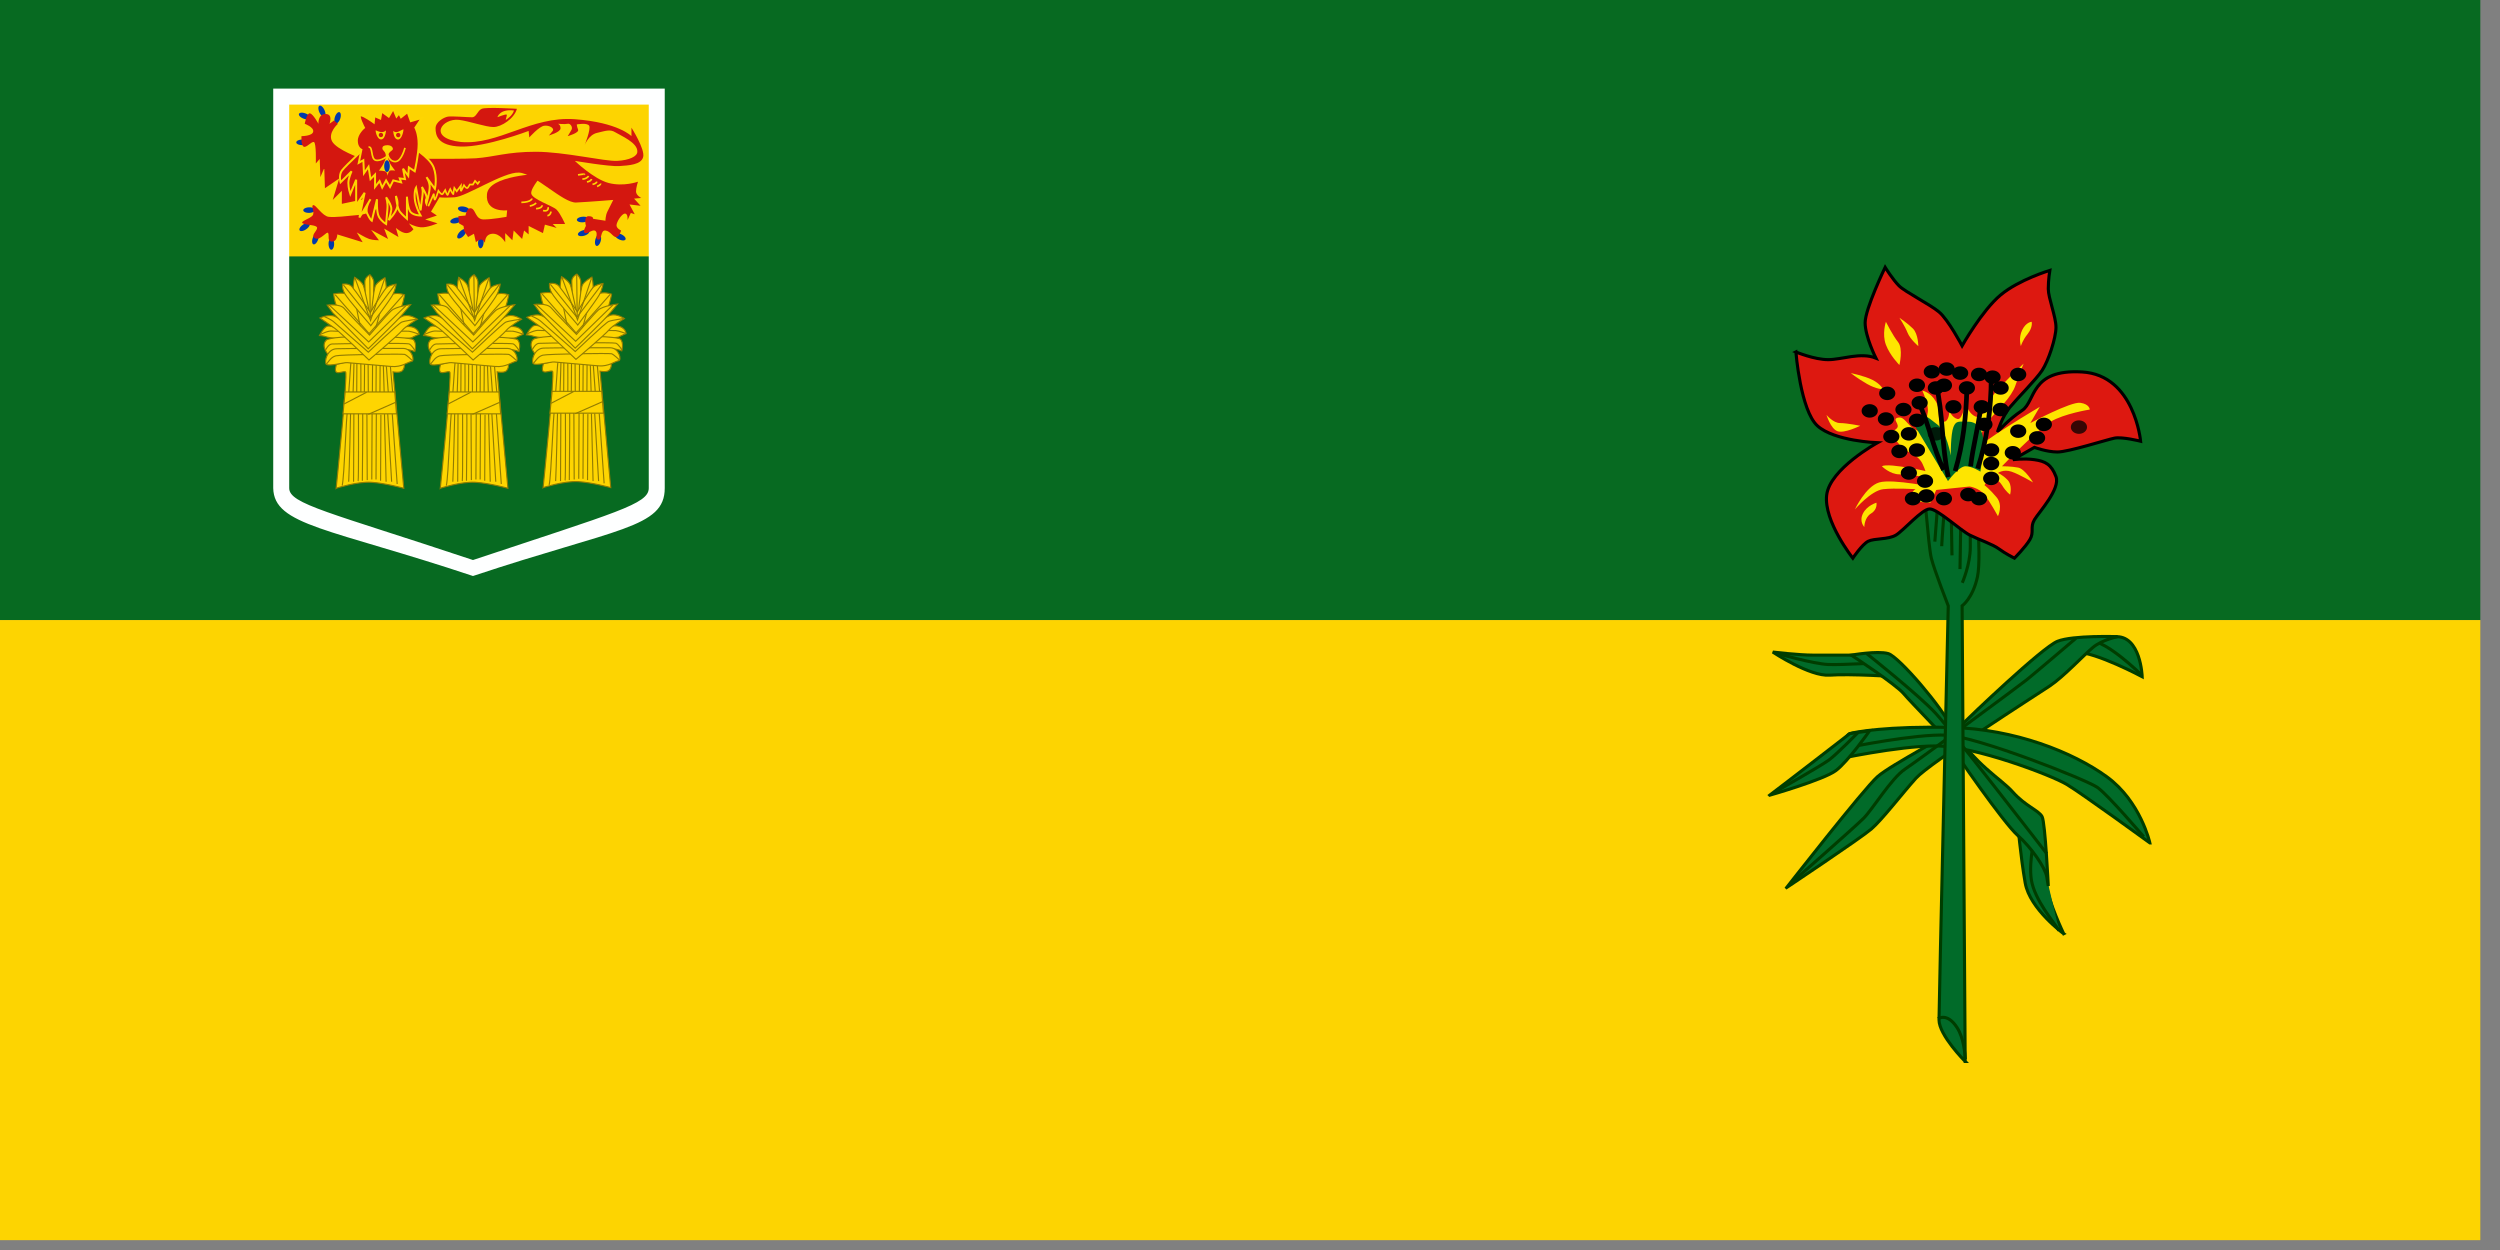 <svg xmlns="http://www.w3.org/2000/svg" xmlns:xlink="http://www.w3.org/1999/xlink" viewBox="0 0 1000 500"><rect x="0" y="0" width="1000" height="500" fill="#808080" stroke="none"/><path fill="#076a21" fill-rule="evenodd" stroke-width="1pt" d="M0 0h992.126v248.031H0z"/><path fill="#fdd401" fill-rule="evenodd" stroke-width="1pt" d="M0 248.031h992.126v248.031H0z"/><g fill-rule="evenodd"><path d="M782.44 189.74l-4.86-38.338" fill="none" fill-opacity=".75" stroke="#000" stroke-width="1.898"/><g stroke="#003d00" stroke-width="1.246"><path d="M825.47 373.479s-13.544-9.85-15.39-20.315c-1.848-10.465-3.08-24.624-3.08-24.624l9.85 5.54s1.231 14.16 1.847 20.315c.615 6.156 6.771 19.084 6.771 19.084zm20.426-118.781c10.422-.82 10.97 15.975 10.97 15.975s-18.469-9.85-26.472-9.85 15.502-6.125 15.502-6.125z" fill="#016b29"/><path d="M856.545 269.922c-.404-.404-14.068-13.825-20.778-13.663-6.711.161-6.873.323-6.873.323" fill="none" fill-opacity=".75"/><path d="M741.132 262.054h-16.006c-5.54 0-16.006-1.23-16.006-1.23s14.775 9.849 22.778 9.233c8.002-.615 27.086.616 27.086.616l-11.08-8.003-6.772-.616z" fill="#016b29"/><path d="M710.692 261.352s14.715 4.204 20.536 4.447c5.821.242 22.153-.809 22.153-.809" fill="none" fill-opacity=".75"/><path d="M823.623 372.248c-1.847-3.078-9.85-12.312-11.081-20.315-1.231-8.003 1.847-19.084 1.847-19.084M714.66 355.01s30.78-39.398 36.321-44.323c5.54-4.925 30.78-17.852 33.859-20.93 3.078-3.078 32.011-30.78 38.167-33.243 6.156-2.462 24.009-1.847 24.009-1.847s-6.156 1.231-9.85 4.31c-3.694 3.077-11.697 11.696-17.237 15.39-5.54 3.693-48.017 30.78-53.558 36.936-5.54 6.156-13.543 16.621-17.852 20.315-4.31 3.693-33.858 23.393-33.858 23.393z" fill="#016b29"/><path d="M740.516 262.054s17.853 11.697 20.93 15.39c3.079 3.694 17.853 18.469 19.084 20.931 1.232 2.462 20.93 30.78 26.471 35.705 5.54 4.925 11.081 12.928 11.697 16.621l.615 3.694s-1.23-25.24-2.462-27.702c-1.231-2.463-6.772-4.31-11.696-9.85-4.925-5.54-14.775-10.465-24.625-25.855-3.078-7.387-20.93-28.318-25.24-29.55-4.309-1.23-14.774.616-14.774.616z" fill="#016b29"/><path d="M859.943 337.158s-3.693-16.621-17.237-26.47c-13.543-9.85-36.936-19.085-62.176-19.7-25.24-.616-38.783 1.847-40.63 2.462-1.846.616-6.156 10.466-6.156 10.466s25.24-5.54 40.63-5.54c15.39 0 46.17 11.696 52.327 15.39 6.156 3.693 33.242 23.392 33.242 23.392z" fill="#016b29"/><path d="M716.507 353.164s25.24-22.162 28.934-25.856c3.693-3.693 11.08-16.005 16.621-19.699 5.54-3.693 45.555-33.243 48.633-35.705 3.078-2.462 19.7-16.621 19.7-16.621" fill="none"/><path d="M739.285 298.99s27.086-5.54 39.399-4.924c12.312.615 56.02 17.852 60.329 20.93 4.309 3.078 18.468 19.7 18.468 19.7" fill="none"/><path d="M818.698 341.467s-37.552-48.632-44.324-56.02c-6.771-7.387-27.702-24.008-27.702-24.008" fill="none"/><path d="M707.889 318.074s12.928-9.85 18.468-14.158c5.54-4.31 13.543-10.466 13.543-10.466l7.938-1.13s-8.553 12.211-13.478 15.905c-4.925 3.693-26.471 9.85-26.471 9.85z" fill="#016b29"/><path d="M743.151 293.073s-8.405 8.6-11.597 10.946c-3.193 2.345-21.306 12.64-21.306 12.64" fill="none" fill-opacity=".75"/><path d="M786.07 424.574l-1.23-182.219s4.309-3.078 6.156-11.696c1.846-8.619-1.232-40.015-1.232-40.015s-21.546-4.309-20.93-1.847c.615 2.463 2.462 29.55 3.693 34.474 1.232 4.925 6.772 19.084 6.772 19.084s-3.694 159.442-3.694 165.598c0 6.156 10.466 16.621 10.466 16.621z" fill="#016b29"/><path d="M775.307 198.82l-1.372 17.836m2.745 1.83c0-1.83 1.372-18.752 1.372-18.752m2.744 22.411l-.458-25.155m3.659 30.643l.458-27.441m.457 32.929s3.201-7.318 3.201-14.178v-16.465m-12.839 205.005s3.536-2.6 7.508 3.481c2.744 4.116 3.201 10.575 3.324 12.662" fill="none" fill-opacity=".75"/></g><path d="M718.354 140.78s1.847 23.393 8.619 29.55c6.771 6.155 24.008 6.77 24.008 6.77s-19.083 10.466-20.315 20.931c-1.23 10.466 10.466 25.24 10.466 25.24s3.693-5.54 6.156-6.771c2.462-1.232 8.003-.616 11.08-2.463 3.079-1.847 10.466-10.465 13.544-10.465 3.078 0 12.312 8.618 16.006 10.465 3.693 1.847 9.234 3.694 11.696 5.54 2.462 1.847 6.156 3.694 6.156 3.694s4.31-4.309 6.156-7.387c1.847-3.078 0-4.925 1.847-8.003 1.847-3.078 10.465-12.312 8.618-17.237-1.846-4.925-4.309-6.156-8.618-6.771-4.31-.616-8.618 0-8.618 0l8.618-4.925s4.925 1.847 9.234 1.847c4.31 0 19.7-4.925 22.777-5.54 3.078-.616 10.466 1.23 10.466 1.23s-2.463-26.47-23.393-27.702c-20.93-1.231-18.468 11.697-24.009 15.39-5.54 3.694-9.85 8.619-9.85 8.619s1.847-6.156 4.925-9.85 10.466-11.08 12.928-14.775c2.462-3.693 5.54-12.927 5.54-17.236 0-4.31-3.078-11.697-3.078-15.39 0-3.694.616-7.388.616-7.388s-12.312 3.694-19.7 9.85c-7.387 6.156-15.39 20.315-15.39 20.315s-5.54-10.465-9.234-13.543c-3.693-3.079-13.543-8.003-16.005-10.466-2.463-2.462-5.54-7.387-5.54-7.387s-8.004 16.621-8.004 22.162c0 5.54 4.31 14.159 4.31 14.159-6.156-2.463-13.544.615-19.084.615-5.54 0-12.928-3.078-12.928-3.078z" fill="#dd1810" stroke="#000" stroke-width="1.246"/><path d="M741.942 203.779s4.32-9.18 9.72-10.8c5.4-1.62 23.218 2.16 23.218 2.16l-2.7 5.94s-7.02 0-7.56-2.16 1.62-3.24 1.62-3.24-8.099-.54-12.959 0c-4.86.54-11.339 8.1-11.339 8.1z" fill="#fee500" stroke-width="1pt"/><path d="M787.84 194.6s3.779.54 5.939 3.239c2.16 2.7 5.4 8.64 5.4 8.64s2.16-4.32-.54-7.56c-2.7-3.24-4.86-4.86-4.86-4.86l2.16-3.24s3.24.54 4.86 3.24 3.24 3.78 3.24 3.78 1.079-3.78-1.08-5.94c-2.16-2.16-3.78-2.7-3.78-2.7s2.16-1.62 5.4-.54c3.239 1.08 8.639 4.32 8.639 4.32s-3.24-5.4-5.94-5.94-6.48-.54-6.48-.54 14.04-14.578 19.44-17.818c5.399-3.24 15.658-4.86 15.658-4.86s0-2.16-3.78-2.7-19.978 8.1-19.978 8.1l3.78-6.48s-23.76 14.04-26.459 17.82c-2.7 3.779 4.32-10.26 7.02-13.5 2.7-3.24 8.1-8.1 9.719-12.96 1.62-4.859 3.24-8.639 3.24-8.639s-10.26 9.72-12.42 12.96-3.78 9.719-7.019 8.099c-3.24-1.62-3.78-5.94-3.78-5.94s-1.08 7.56-3.24 7.02-3.24-3.24-3.24-3.24 0 4.86-2.7 4.32c-2.699-.54-.54-4.32-2.699-8.1-2.16-3.78-5.4-4.32-5.4-4.32s2.7 5.94 2.16 8.64-1.08 9.18-4.86 7.02c-3.78-2.16-4.32-5.4-7.019-4.86-2.7.54 1.08 2.7-.54 4.32s-4.86 2.7-4.86 2.7 3.78.54 5.94 3.78c2.16 3.239 7.02 3.239 9.18 7.559s3.24 10.8 3.24 10.8l15.658-1.62z" fill="#fee500" stroke-width="1pt"/><path d="M766.24 170.84l12.96 21.6s4.32-5.94 7.02-5.94c2.7 0 5.939 2.16 5.939 2.16s1.62-10.26 1.08-13.5-2.16-6.48-5.94-6.48c-3.78 0-4.86-.54-5.94 2.16s-1.08 11.34-1.08 11.34-1.62-9.72-5.399-12.42c-3.78-2.7-3.78-3.779-6.48-2.16-2.7 1.62-2.16 3.24-2.16 3.24z" fill="#016b29" stroke-width="1pt"/><path d="M752.741 186.5s3.24 3.24 7.02 3.24c3.78 0 14.579 1.62 14.579 1.62l-.54-2.16s-18.359-4.32-21.059-2.7zm-2.159 14.579s-3.78 1.08-5.4 4.32c-1.62 3.24.54 5.4.54 5.4s0-3.78 2.7-5.4c2.7-1.62 2.16-4.32 2.16-4.32zm-19.979-35.098s2.7 3.24 5.4 3.24 8.099 1.08 8.099 1.08-6.48 3.24-9.18 2.16c-2.7-1.08-4.32-6.48-4.32-6.48zm9.719-16.739s2.7 2.16 6.48 4.32c3.78 2.16 6.48 2.16 6.48 2.16s-1.08-2.16-4.32-3.78c-3.24-1.62-8.64-2.7-8.64-2.7zm14.039-20.519s-1.62 4.86 0 9.18c1.62 4.32 5.4 8.1 5.4 8.1s1.62-6.48-.54-9.18c-2.16-2.7-4.86-8.1-4.86-8.1zm5.4-1.619s2.16 3.24 3.24 5.94c1.08 2.699 4.32 5.399 4.32 5.399s0-4.86-2.16-7.02c-2.16-2.16-5.4-4.32-5.4-4.32zm52.917 1.619s-2.16 0-3.78 3.24c-1.62 3.24-.54 6.48-.54 6.48s.54-2.16 2.7-4.86 1.62-4.86 1.62-4.86z" fill="#fee500" stroke-width="1pt"/><path d="M794.859 149.782c.001-1.492-1.45-2.702-3.24-2.702-1.79 0-3.241 1.21-3.24 2.702-.001 1.492 1.45 2.702 3.24 2.702 1.79 0 3.241-1.21 3.24-2.702zm-4.86 5.4c.001-1.492-1.45-2.702-3.24-2.702-1.79 0-3.24 1.21-3.24 2.702s1.45 2.702 3.24 2.702c1.79 0 3.241-1.21 3.24-2.702z" stroke-width="1pt"/><path d="M800.258 150.862c.002-1.492-1.45-2.702-3.24-2.702-1.79 0-3.24 1.21-3.24 2.702s1.45 2.702 3.24 2.702c1.79 0 3.242-1.21 3.24-2.702z" stroke-width="1pt"/><path d="M803.498 155.182c.002-1.492-1.45-2.702-3.24-2.702-1.79 0-3.24 1.21-3.24 2.702s1.45 2.702 3.24 2.702c1.79 0 3.242-1.21 3.24-2.702zm-27.538-6.48c.001-1.492-1.45-2.702-3.24-2.702-1.79 0-3.241 1.21-3.24 2.702-.001 1.492 1.45 2.702 3.24 2.702 1.79 0 3.241-1.21 3.24-2.702z" stroke-width="1pt"/><path d="M781.9 147.622c0-1.492-1.45-2.702-3.24-2.702-1.79 0-3.241 1.21-3.24 2.702-.001 1.492 1.45 2.702 3.24 2.702 1.79 0 3.24-1.21 3.24-2.702z" stroke-width="1pt"/><path d="M787.3 149.242c0-1.492-1.45-2.702-3.24-2.702-1.79 0-3.242 1.21-3.24 2.702-.002 1.492 1.45 2.702 3.24 2.702 1.79 0 3.24-1.21 3.24-2.702zm-17.28 4.86c.002-1.492-1.45-2.702-3.24-2.702-1.79 0-3.24 1.21-3.24 2.702s1.45 2.702 3.24 2.702c1.79 0 3.242-1.21 3.24-2.702zm-11.879 3.24c.001-1.492-1.45-2.702-3.24-2.702-1.79 0-3.24 1.21-3.24 2.702 0 1.491 1.45 2.701 3.24 2.701 1.79 0 3.241-1.21 3.24-2.701zm52.377 15.118c.001-1.491-1.45-2.701-3.24-2.701-1.79 0-3.241 1.21-3.24 2.702-.001 1.491 1.45 2.701 3.24 2.701 1.79 0 3.241-1.21 3.24-2.701zm7.559 2.7c.002-1.491-1.45-2.701-3.24-2.701-1.79 0-3.24 1.21-3.24 2.701 0 1.492 1.45 2.702 3.24 2.702 1.79 0 3.242-1.21 3.24-2.702zm2.7-5.4c.001-1.491-1.45-2.701-3.24-2.701-1.79 0-3.24 1.21-3.24 2.702s1.45 2.702 3.24 2.702c1.79 0 3.241-1.21 3.24-2.702z" stroke-width="1pt"/><path d="M834.816 170.84c.002-1.491-1.45-2.701-3.24-2.701-1.79 0-3.24 1.21-3.24 2.702s1.45 2.702 3.24 2.702c1.79 0 3.242-1.21 3.24-2.702z" fill-opacity=".75" stroke-width="1pt"/><path d="M766.78 189.2c.002-1.492-1.449-2.702-3.24-2.702-1.79 0-3.24 1.21-3.24 2.702 0 1.491 1.45 2.701 3.24 2.701 1.791 0 3.242-1.21 3.24-2.701zm6.48 3.24c.001-1.493-1.45-2.703-3.24-2.703-1.79 0-3.24 1.21-3.24 2.702s1.45 2.702 3.24 2.702c1.79 0 3.241-1.21 3.24-2.702zm21.599 7.019c.001-1.492-1.45-2.702-3.24-2.702-1.79 0-3.241 1.21-3.24 2.702-.001 1.492 1.45 2.702 3.24 2.702 1.79 0 3.241-1.21 3.24-2.702z" stroke-width="1pt"/><path d="M790.539 197.839c.001-1.492-1.45-2.702-3.24-2.702-1.79 0-3.241 1.21-3.24 2.702-.001 1.492 1.45 2.702 3.24 2.702 1.79 0 3.241-1.21 3.24-2.702zm-39.417-33.478c0-1.492-1.45-2.702-3.24-2.702-1.79 0-3.241 1.21-3.24 2.702-.001 1.492 1.45 2.702 3.24 2.702 1.79 0 3.24-1.21 3.24-2.702zm6.479 3.239c.001-1.491-1.45-2.701-3.24-2.701-1.79 0-3.24 1.21-3.24 2.702s1.45 2.702 3.24 2.702c1.79 0 3.241-1.21 3.24-2.702zm9.179 5.94c.002-1.491-1.449-2.701-3.24-2.701-1.79 0-3.24 1.21-3.24 2.702 0 1.491 1.45 2.701 3.24 2.701 1.791 0 3.242-1.21 3.24-2.701zm-7.019 1.08c.001-1.491-1.45-2.701-3.24-2.701-1.79 0-3.241 1.21-3.24 2.701-.001 1.492 1.45 2.702 3.24 2.702 1.79 0 3.241-1.21 3.24-2.702zm3.239 5.94c.002-1.492-1.449-2.702-3.239-2.702-1.79 0-3.241 1.21-3.24 2.702-.001 1.492 1.45 2.702 3.24 2.702 1.79 0 3.241-1.21 3.24-2.702zm7.02-.54c.002-1.492-1.45-2.702-3.24-2.702-1.79 0-3.24 1.21-3.24 2.702s1.45 2.702 3.24 2.702c1.79 0 3.242-1.21 3.24-2.702zm-5.4-16.199c.002-1.492-1.449-2.702-3.24-2.702-1.79 0-3.24 1.21-3.239 2.702-.001 1.492 1.45 2.702 3.24 2.702 1.79 0 3.241-1.21 3.24-2.702zm6.48-2.7c.002-1.492-1.45-2.702-3.24-2.702-1.79 0-3.24 1.21-3.24 2.702s1.45 2.702 3.24 2.702c1.79 0 3.242-1.21 3.24-2.702zm6.48-5.925c.001-1.492-1.45-2.702-3.24-2.702-1.79 0-3.241 1.21-3.24 2.702-.001 1.492 1.45 2.702 3.24 2.702 1.79 0 3.241-1.21 3.24-2.702z" stroke-width="1pt"/><path d="M780.82 154.102c.001-1.492-1.45-2.702-3.24-2.702-1.79 0-3.241 1.21-3.24 2.702-.001 1.492 1.45 2.702 3.24 2.702 1.79 0 3.241-1.21 3.24-2.702zm3.78 8.639c0-1.492-1.45-2.702-3.24-2.702-1.79 0-3.242 1.21-3.24 2.702-.002 1.492 1.45 2.702 3.24 2.702 1.79 0 3.24-1.21 3.24-2.702zm12.419 7.019c0-1.491-1.45-2.701-3.24-2.701-1.79 0-3.241 1.21-3.24 2.702-.001 1.492 1.45 2.702 3.24 2.702 1.79 0 3.24-1.21 3.24-2.702zm6.479-5.939c.002-1.492-1.45-2.702-3.24-2.702-1.79 0-3.24 1.21-3.24 2.702s1.45 2.702 3.24 2.702c1.79 0 3.242-1.21 3.24-2.702zm7.02-14.039c.001-1.492-1.45-2.702-3.24-2.702-1.79 0-3.241 1.21-3.24 2.702-.001 1.492 1.45 2.702 3.24 2.702 1.79 0 3.241-1.21 3.24-2.702zm-10.8 41.578c.002-1.492-1.45-2.703-3.24-2.703-1.79 0-3.24 1.21-3.24 2.702s1.45 2.702 3.24 2.702c1.79 0 3.242-1.21 3.24-2.702z" stroke-width="1pt"/><path d="M788.239 186.542c.947-8.114 3.092-15.561 4.039-23.675" fill="none" fill-opacity=".75" stroke="#000" stroke-width="1.898"/><path d="M799.718 185.42c.002-1.492-1.45-2.702-3.24-2.702-1.79 0-3.24 1.21-3.24 2.702s1.45 2.702 3.24 2.702c1.79 0 3.242-1.21 3.24-2.702z" stroke-width="1pt"/><path d="M799.718 180.02c.002-1.492-1.45-2.702-3.24-2.702-1.79 0-3.24 1.21-3.24 2.702s1.45 2.702 3.24 2.702c1.79 0 3.242-1.21 3.24-2.702zM768.4 199.459c.002-1.492-1.45-2.702-3.24-2.702-1.79 0-3.24 1.21-3.24 2.702s1.45 2.702 3.24 2.702c1.79 0 3.242-1.21 3.24-2.702z" stroke-width="1pt"/><path d="M773.8 198.379c.001-1.492-1.45-2.702-3.24-2.702-1.79 0-3.24 1.21-3.24 2.702s1.45 2.702 3.24 2.702c1.79 0 3.241-1.21 3.24-2.702zm7.02 1.08c.001-1.492-1.45-2.702-3.24-2.702-1.79 0-3.241 1.21-3.24 2.702-.001 1.492 1.45 2.702 3.24 2.702 1.79 0 3.241-1.21 3.24-2.702zm-10.8-31.319c.002-1.491-1.45-2.701-3.24-2.701-1.79 0-3.24 1.21-3.24 2.702s1.45 2.702 3.24 2.702c1.79 0 3.242-1.21 3.24-2.702z" stroke-width="1pt"/><path d="M777.58 173.54c.001-1.491-1.45-2.701-3.24-2.701-1.79 0-3.241 1.21-3.24 2.702-.001 1.491 1.45 2.701 3.24 2.701 1.79 0 3.241-1.21 3.24-2.701z" fill-opacity=".75" stroke-width="1pt"/><path d="M791.072 187.453c3.667-11.264 5.47-24.127 5.407-36.591" fill="none" fill-opacity=".75" stroke="#000" stroke-width="1.898"/><path d="M795.939 162.741c.001-1.492-1.45-2.702-3.24-2.702-1.79 0-3.241 1.21-3.24 2.702-.001 1.492 1.45 2.702 3.24 2.702 1.79 0 3.241-1.21 3.24-2.702zm12.419 18.359c.001-1.492-1.45-2.702-3.24-2.702-1.79 0-3.241 1.21-3.24 2.702-.001 1.492 1.45 2.702 3.24 2.702 1.79 0 3.241-1.21 3.24-2.702z" stroke-width="1pt"/><path d="M782.047 188.428c3.162-10.64 4.46-22.08 4.691-33.12m-7.412 35.504c-2.728-12.596-1.992-25.06-4.986-37.79m3.093 34.964c-4.304-9.135-5.942-18.67-10.113-27.405" fill="none" fill-opacity=".75" stroke="#000" stroke-width="1.898"/></g><g transform="translate(-104.847 9.875) scale(.902)"><g id="a" fill-rule="evenodd" stroke="#917b01" stroke-width=".5"><path d="M265.307 205.581s5.314-51.24 4.175-51.619c-1.139-.38-2.847.76-3.985.19-1.139-.57-.033-3.522-.033-3.522 1.577-.491 3.149-.52 4.73-1.474 1.58-.953 3.171-2.831 4.757-4.247l-4.813-27.565c5.81 6.512 9.26 22.153 10.256 23.317.907-1.6 4.127-16.094 10.382-23.844l-4.671 27.618c1.53 1.698 2.531 3.534 3.884 4.386 1.353.852 3.342 1.712 4.517 1.717 1.604-.802 1.165 2.096.027 3.045-1.14.948-3.986.38-3.986.38l4.745 51.618s-8.16-2.277-14.423-2.657c-6.263-.38-15.562 2.657-15.562 2.657z" fill="#fed501"/><path d="M270.048 170.85c.869-2.744 1.49-21.454 2.11-22.924m.372 21.748c.248-2.743.744-21.552.744-21.552m-5.295 56.29c1.01-4.04 1.732-31.603 2.453-33.768m4.083-22.326l-.124 21.356m-3.526 33.006c.289-4.04.866-31.747.866-31.747m4.397-1.455c.249-.49.125-21.062.125-21.062m-3.079 22.805l-.144 31.46m4.712-33.301c0-1.47.248-19.69.124-20.964m-2.816 53.976c.289-.722.144-31.027.144-31.027m1.732 30.882c0-2.164.289-29.006.144-30.882m1.876.578l.145 30.016m2.164-30.449l-.144 30.16m2.02-30.305l-.144 30.305m2.164-28.717l-.144 29.294m1.732-29.583l.721 30.016m-7.981-53.872l.124 20.376m8.579 3.48l1.732 30.016m-8.45-54.166l-.124 20.474m8.862 3.676l2.165 31.026m-9.29-55.274l-.124 20.572m1.862-19.494l-.124 19.886m1.489-20.082l.62 20.376m.62-20.376l1.49 20.376m.248-20.376l1.861 21.062" fill="none" fill-opacity=".75"/><path d="M278.816 139.772s-15.027-.423-17.305-1.182c-2.277-.759-3.605-.759-3.605-.759s1.897-3.795 3.605-4.175c1.708-.38 6.263 1.898 6.263 1.898l11.758 4.046s14.052-6.134 18.227-5.754c4.175.38 4.365 3.416 4.365 3.416s-2.278.949-3.227 1.518c-.949.57-20.081.992-20.081.992z" fill="#fed501"/><path d="M261.752 146.322s-3.325-3.754-.897-6.371c2.428-2.618 36.974-1.78 38.682-.261 1.708 1.518.663 5.24.663 5.24s-1.898-.758-4.175-.948c-2.278-.19-6.453 3.795-6.453 3.795s-14.423 1.708-15.182 1.329c-.759-.38-2.467-5.124-5.503-5.124-3.037 0-7.135 2.34-7.135 2.34z" fill="#fed501"/><path d="M260.95 150.59c1.045 1.043 7.914-.839 9.214-.725l19.659 1.716c4.528.396 7.445-2.062 8.963-2.251 1.518-.19.221-5.69-3.64-5.762-3.862-.07-25.377-.005-29.636.137-4.261.141-5.603 5.84-4.56 6.884z" fill="#fed501"/><path d="M260.632 144.228s1.206-2.483 2.766-2.624c1.56-.142 33.049-.497 34.184-.071 1.134.425 2.624 2.907 2.624 2.907" fill="none" fill-opacity=".75"/><path d="M266.825 127.204s-.38-.57-1.328-2.467c-.95-1.898-1.329-5.314-1.329-5.314s4.175-.949 5.883.19c1.708 1.138 10.248 10.817 10.248 10.817s7.212-8.73 9.3-10.438c2.087-1.708 6.072-.19 6.072-.19s-.949 5.883-2.657 7.591c-1.708 1.708-13.853 14.234-13.853 14.234l-12.336-14.423z" fill="#fed501"/><path d="M278.212 128.153s0-11.577-.19-13.854c-.19-2.277 2.277-3.416 2.277-3.416s1.898 1.708 1.708 3.795c-.19 2.088 0 14.993 0 14.993l-3.795-1.518z" fill="#fed501"/><path d="M258.15 137.42c.355-.072 3.546-1.845 5.46-1.56 1.916.283 32.553-.072 33.9.07 1.348.142 4.398 1.277 4.398 1.277m-40.921 13.333c1.276-1.56 2.127-3.12 4.184-3.688 2.057-.568 29.574-.922 30.496-.639.922.284 3.333 2.624 3.333 2.624" fill="none" fill-opacity=".75"/><path d="M264.902 134.803c-2.088-1.518-6.806-4.753-6.806-4.753s3.226-1.518 5.883-.949c2.656.57 15.94 10.084 15.94 10.084s12.526-9.324 15.373-10.084c2.846-.759 6.072 1.519 6.072 1.519s-5.175 2.976-6.883 5.063c-1.708 2.088-14.613 13.017-14.613 13.017s-12.879-12.378-14.966-13.897z" fill="#fed501"/><path d="M276.694 137.262s-3.606-17.27-3.796-19.737c-.19-2.467.57-5.503.57-5.503s3.226 1.708 3.985 3.795c.759 2.088 3.226 14.992 3.226 14.992s1.139-13.474 2.087-15.182c.95-1.708 4.175-3.416 4.175-3.416s.95 3.606.38 5.694c-.57 2.087-5.314 19.926-5.314 19.926l-5.313-.57z" fill="#fed501"/><path d="M260.136 129.476s2.837 1.135 4.326 2.482c1.49 1.348 15.106 13.263 15.106 13.263s13.404-12.766 14.822-13.333c1.419-.568 6.596-1.277 6.596-1.277" fill="none" fill-opacity=".75"/><path d="M263.789 127.773l15.751 15.941s12.905-12.525 14.803-14.802c1.897-2.278 3.985-4.745 3.985-4.745s-6.452.76-8.54 2.657c-2.087 1.898-9.678 10.817-9.678 10.817s-9.3-9.488-11.197-11.766c-1.898-2.277-7.591-1.518-7.591-1.518s1.518 2.088 2.467 3.416z" fill="#fed501"/><path d="M262.087 124.194l17.643 16.484 16.486-16.035" fill="none"/><path d="M280.679 133.466s-10.248-11.766-11.576-14.233c-1.329-2.467-.95-4.175-.95-4.175s2.657-.57 4.176 1.139c1.518 1.708 8.16 11.386 8.16 11.386s5.693-9.489 7.022-10.817c1.328-1.328 4.365-1.708 4.365-1.708s-.19 2.467-1.708 5.124c-1.519 2.657-9.49 13.284-9.49 13.284z" fill="#fed501"/><path d="M268.533 115.438L280.3 130.05l11.197-14.802" fill="none"/><path d="M280.206 111.108l.213 18.581m-6.738-17.305l6.88 18.794 6.17-18.368" fill="none" fill-opacity=".75"/><path d="M264.887 119.76l15.035 17.234 15.106-17.092" fill="none" fill-opacity=".75"/><path d="M268.343 172.56h23.722l-.759-9.678h-22.014l-.949 9.678z" fill="#fed501"/><path d="M279.523 172.809l12.122-5.34m-22.8.721l9.957-5.194" fill="none" fill-opacity=".75"/></g><use height="1052.362" id="b" transform="translate(46.178)" width="744.094" xlink:href="#a"/><use height="1052.362" transform="translate(45.601 -.289)" width="744.094" xlink:href="#b"/><path fill="#fdd401" fill-rule="evenodd" stroke-width="1pt" d="M240.945 31.89H407.48v70.866H240.945z"/><g fill-rule="evenodd"><path d="M375.388 93.563a1.233 2.6 73.114 1 0-.716-2.36 1.233 2.6 73.114 1 0 .716 2.36zm7.252 2.337a1.233 2.6 14.511 1 0-2.388-.617 1.233 2.6 14.511 1 0 2.388.618zm8.106-.696a1.233 2.6-64.112 1 0 1.077-2.219 1.233 2.6-64.112 1 0-1.077 2.219zm-15.955-7.579a1.233 2.6 86.195 1 0-.164-2.46 1.233 2.6 86.195 1 0 .164 2.46zm-53.152-4.512a1.233 2.6-78.608 1 0 .487-2.418 1.233 2.6-78.608 1 0-.487 2.418zm-2.889 4.908a1.233 2.6 76.376 1 0-.58-2.397 1.233 2.6 76.376 1 0 .58 2.397zm11.957 8.542a1.231 2.604 3.433 1 0-2.465-.017 1.231 2.604 3.433 1 0 2.465.017zm-8.783-3.013a1.233 2.6 43.294 1 0-1.795-1.691 1.233 2.6 43.294 1 0 1.795 1.69zm-54.799-51.895a1.233 2.6 18.301 1 0-2.342-.775 1.233 2.6 18.301 1 0 2.342.775zm-6.998-3.781a2.6 1.233 65.758 1 0-2.248 1.012 2.6 1.233 65.758 1 0 2.248-1.012zm-9.905 13.068a2.6 1.233-.57 1 0 .024 2.466 2.6 1.233-.57 1 0-.024-2.466zm1.52-11.575a2.6 1.233 20.847 1 0-.877 2.304 2.6 1.233 20.847 1 0 .877-2.304zm1.557 41.625a2.6 1.233-1.69 1 0 .072 2.465 2.6 1.233-1.69 1 0-.072-2.465zm-2.692 7.701A2.6 1.233-34.402 1 0 252 90.727a2.6 1.233-34.402 1 0-1.393-2.034zm6.668 6.677a1.233 2.6 19.947 1 0-2.319-.84 1.233 2.6 19.947 1 0 2.319.84zm7.131 1.826a1.233 2.6 0 1 0-2.466 0 1.233 2.6 0 1 0 2.466 0z" fill="#0139ab" stroke-width="1pt"/><path d="M345.472 37.304s-13.565-.866-15.585 0c-2.02.866-2.31 3.752-4.33 3.752s-8.947-.577-10.678-.289c-1.732.289-5.484 2.31-5.484 5.195 0 2.886.721 7.808 11.256 8.082 11.112.288 30.016-6.927 30.016-6.927l.289 2.886s4.329-4.907 6.638-5.195c2.309-.289 4.618 1.154 3.752 2.309-.866 1.154-1.732 2.02-1.732 2.02s5.195-1.443 5.195-3.175c0-1.731-1.154-2.02-1.154-2.02s3.174.289 4.329 0c1.154-.289 2.309 1.443 1.732 2.598-.578 1.154-1.732 2.886-1.732 2.886s5.195-1.443 4.618-2.886c-.577-1.444-.577-2.31-.577-2.31s4.617-.865 5.483.578c.866 1.443-2.02 8.658-2.02 8.658s1.732-4.618 5.484-5.483c3.752-.866 5.772-1.732 8.08-.289 2.31 1.443 10.102 4.618 9.814 8.658 0 2.02-3.464 3.752-8.947 4.041-5.484.289-23.378-4.04-36.077-4.04-12.7 0-18.472 2.308-26.553 2.886-8.081.577-51.085 0-51.085 0s-10.678-3.752-12.699-7.504c-2.02-3.752 2.598-7.793 2.598-7.793l-1.732-1.443-2.02 1.443s1.732-4.33-1.732-4.33c-3.463 0-3.175 4.33-3.175 4.33s-2.309-4.33-3.752-4.618c-1.443-.288-2.309 4.618-2.309 4.618s4.041 1.443 3.752 3.463c-.288 2.02-5.195 2.02-5.195 2.02s-.288 3.753.866 4.619c1.155.865 3.464-2.31 4.618-2.02 1.155.288.866 9.524.866 9.524l1.732-2.02.288 8.08 1.732-4.04.289 8.947 6.35-4.33-2.887 9.525 4.04-4.04v5.772l21.935-4.618-2.309 4.04s-5.772 4.907-11.833 5.484c-6.06.577-10.679 1.155-13.565.866-2.886-.289-5.772-5.484-6.927-5.195-1.154.288.866 3.175-.288 4.618-1.155 1.443-5.772 2.597-4.33 3.463 1.444.866 6.35.577 6.35 2.02s-3.175 3.464-.866 4.618c2.31 1.155 5.195-3.463 5.773-2.309.577 1.155-.578 3.752 1.731 3.752 2.31 0 2.31-3.174 2.31-3.174l11.255 3.463-2.597-4.33s3.752 2.31 5.483 2.887c1.732.577 4.33.577 4.33.577l-3.464-4.618 7.504 4.04-1.731-4.617 6.349 3.752-1.154-4.04s2.597 2.308 4.617 2.308 3.175-1.731 3.175-1.731l-2.02-2.598s2.309 1.443 5.195 1.732c2.886.288 7.504-1.732 7.504-1.732l-5.484-1.732 5.195-1.731-2.597-1.732 3.752-6.35s1.443.29 6.638 0c5.195-.288 21.646-11.255 28.573-10.967 6.927.289 19.626 13.565 25.398 13.276 5.772-.288 16.45-1.154 16.45-1.154s-1.73 3.463-2.597 5.195c-.865 1.732-.865 4.04-.865 4.04l-5.484-.865s.288-1.155-2.02-1.155c-2.31 0-1.155 4.33-1.155 4.33s-1.732 2.886-.289 3.174c1.444.289 3.464-2.02 4.618-.866 1.155 1.155-.577 3.464 1.155 3.752 1.731.29.866-4.329 3.175-4.04 2.308.288 3.463 3.175 4.906 2.886 1.443-.289 2.02-2.886 2.02-2.886s-2.02-.866-2.02-2.31c0-1.442 2.309-5.194 3.752-5.194 1.443 0 1.154 2.886 1.154 2.886l1.444-3.175 1.731.577-2.309-4.329 4.907.577-2.886-3.174 3.174-.289s-2.309-1.154-2.309-2.886c0-1.732.866-4.33.866-4.33s-6.35 2.31-12.987.578c-6.639-1.732-15.008-9.813-15.008-9.813s15.296 2.598 19.625 2.309c4.33-.289 9.813-.577 10.68-4.04.865-3.464-5.196-12.988-5.196-12.988v3.752s-5.772-6.061-25.11-7.504c-19.337-1.443-33.767 11.544-50.507 10.101-15.008-1.731-8.37-10.679-.866-9.813 4.618.578 11.833 3.175 15.297 3.175 3.463 0 9.235-3.752 10.39-8.081z" fill="#d4170f" stroke-width=".625"/><path d="M357.305 65.877c-2.02.288-24.244.866-25.11 9.235-.865 8.37 8.948 7.216 8.948 7.216l-.289 2.886s-6.35 1.154-10.101 1.154c-3.752 0-3.464-4.329-5.484-4.906s-2.598 3.175-2.598 3.175l-3.174.288.288 3.175 2.02 1.155.29 2.308 1.73 2.598 2.598-1.443.866 3.752s.866-.866 2.02-1.155c1.155-.288 2.02 1.444 2.02 1.444s-.288-3.752 3.176-4.041c3.463-.289 5.772 3.752 5.772 3.752v-4.04l3.175 3.174.577-4.33 3.752 3.753.866-3.752 2.02 1.732v-3.752l6.35 3.174.865-3.752 5.195 1.443-1.731-1.731h5.483s-2.02-4.618-3.752-6.35c-1.731-1.732-10.967-4.618-11.256-7.215-.288-2.598 5.484-8.947 5.484-8.947z" fill="#d4170f" stroke-width=".625"/><path d="M281.688 52.023c-1.154 0-12.41 10.679-13.853 12.7-1.444 2.02-.578 5.194-.578 5.194l4.907-4.906s-1.443 2.886-1.443 5.195.866 4.906.866 4.906l2.597-6.35V80.02l3.752-5.484-2.309 10.968 4.907-8.082s-2.598 3.752-1.443 6.35c1.154 2.597 2.02 3.175 2.02 3.175l2.309-9.525s-.289 5.773.866 7.793c1.154 2.02 3.174 3.175 3.174 3.175s.289-3.752.578-6.638c.288-2.887-.578-5.196-.578-5.196s2.598 3.464 2.31 5.484c-.29 2.02-1.155 4.618-1.155 4.618s3.175-3.175 3.752-5.772c.577-2.598-.577-4.907-.577-4.907s.577 5.484 1.731 6.927c1.155 1.443 3.175 3.175 3.175 3.175v-9.813s.289 5.484 1.732 6.927c1.443 1.443 4.329 1.443 4.329 1.443s-2.309-4.04-2.598-7.504c-.288-3.464.578-4.907.578-4.907s.865 4.618 1.154 6.35c.289 1.731.866 3.752.866 3.752s.577-4.907.866-6.927c.288-2.02-.289-3.463-.289-3.463s2.598 4.04 2.02 5.195c-.577 1.154 0 2.309 0 2.309s1.444-5.195 1.444-7.504c0-2.31-1.444-4.33-1.444-4.33l3.752 5.195s1.155-4.906-.577-9.524c-1.731-4.618-10.679-9.813-10.679-9.813l-16.162-1.443z" fill="#d4170f" stroke="#fed501" stroke-width=".875"/><path d="M277.647 45.674s-3.174 2.597-3.174 5.772c0 3.175 2.02 4.04 2.02 4.04l-1.154 5.773 2.02-1.155.288 5.773 2.02-2.886.867 5.483 2.02-2.02v5.484l2.02-2.598 1.155 2.886 1.731-3.174 1.732 2.886 1.443-2.886 3.464.865-.578-1.731 2.31.288-.867-4.618 2.31 3.175.288-3.752 2.597 1.732s1.732-7.504 1.732-12.122-1.443-7.215-1.443-7.215l2.886-4.33-4.906 1.444-1.443-4.041-2.887 2.309-.865-1.732-1.155 1.443-1.443-3.463-2.02 3.463-3.175-2.309-.577 3.175-2.598-1.154-.288 2.886s-4.33-3.175-5.773-3.175c-1.443 0 1.443 5.484 1.443 5.484z" fill="#d4170f" stroke="#fed501" stroke-width=".875"/><path d="M279.668 54.332c2.02-.577.866 5.195 3.175 5.772 2.308.578 5.483-2.02 5.483-2.02s.866 2.886 3.464 2.598c2.597-.289 4.04-6.061 4.04-6.061" fill="none" fill-opacity=".75" stroke="#fed501" stroke-width=".75"/><path d="M284.286 64.722s2.931-3.72 3.05-6.183c.116-2.398-1.544-2.652-1.53-3.668.015-1.015.673-1.374 2.086-1.424 1.48-.052 2.498.605 2.57 1.616.068.944-2.136 1-2.136 3.598s3.175 6.061 3.175 6.061-1.818-.288-2.395 0c-.578.289-1.068 2.31-1.068 2.31s.134-1.8-1.309-2.089c-1.443-.288-2.443-.22-2.443-.22z" fill="#fed501" stroke-width="1pt"/><path d="M289.088 62.72a1.233 2.6 0 1 0-2.466 0 1.233 2.6 0 1 0 2.466 0z" fill="#0139ab" stroke-width="1pt"/><path d="M287.423 46.87c-1.437 1.21-2.577.828-4.58-.042-.114.983.865 4.33 2.597 4.04 1.732-.288 1.983-3.998 1.983-3.998zm-1.291 2.045a.964.964 0 1 1-1.929 0 .964.964 0 0 1 1.929 0zm4.492-1.819c1.437 1.21 2.5.147 4.505-.722.113.983-.829 4.82-2.56 4.532-1.732-.289-1.945-3.356-1.945-3.81zm1.253 1.856a.964.964 0 1 0 1.929 0 .964.964 0 0 0-1.93 0z" fill="#fed501" stroke-width=".75"/><path d="M306.162 80.514c.214-.428 2.46-5.561 2.46-5.561s.107 3.101.535 2.566c.427-.534 1.497-3.85 1.497-3.85s1.497 2.14 1.925 1.39c.427-.748 1.069-1.71 1.069-1.71s.962 2.78 1.176 2.032c.214-.749 1.07-2.46 1.07-2.46s1.39 2.78 1.39 2.139c0-.642.428-2.674.428-2.674l1.069 1.497 1.818-2.46s-.214 2.888.214 2.14c.427-.749 1.176-2.353 1.176-2.353s1.176 1.818 1.711 1.07c.535-.75.856-1.39.856-1.39h1.39l.962-1.605 1.176 1.283.856-1.176m18.5 9.411c4.492-.107 4.705-1.711 4.705-1.711m-.962 3.315s2.032-.321 2.78-1.39m0 2.566c2.78-.107 2.674-1.497 2.674-1.497m.428 2.352c2.673.642 2.245-1.497 2.245-1.497m-.32 3.743c1.39-.107 1.603-1.818 1.603-1.818m11.977-16.254c3.53-.642 2.78-.107 2.78-.107m-.855 1.925c1.711.107 2.78-1.284 2.78-1.284m-.748 2.567c1.818-.214 2.032-1.283 2.032-1.283m.428 2.352c1.71-.214 1.925-1.176 1.925-1.176m.107 2.139c1.818-.749 1.497-1.284 1.497-1.284" fill="none" stroke="#fed501" stroke-width=".75"/><path d="M344.157 38.05c-6.347-.806-7.337 2.972-7.337 2.972s3.779-1.504 4.109-1.137c.33.367-.734 2.495-.294 2.275.44-.22 3.009-2.018 3.522-4.11z" fill="#fed501" stroke-width="1pt"/></g><path d="M237.402 28.346h173.622v177.166c0 17.716-21.26 17.716-85.04 38.976-63.78-21.26-88.242-22.352-88.582-38.976V28.346zm7.086 7.087h159.449v170.079c0 7.086-14.173 10.63-77.953 31.89-63.78-21.26-81.496-24.804-81.496-31.89V35.433z" fill="#feffff" fill-rule="evenodd" stroke-width="1pt"/></g></svg>